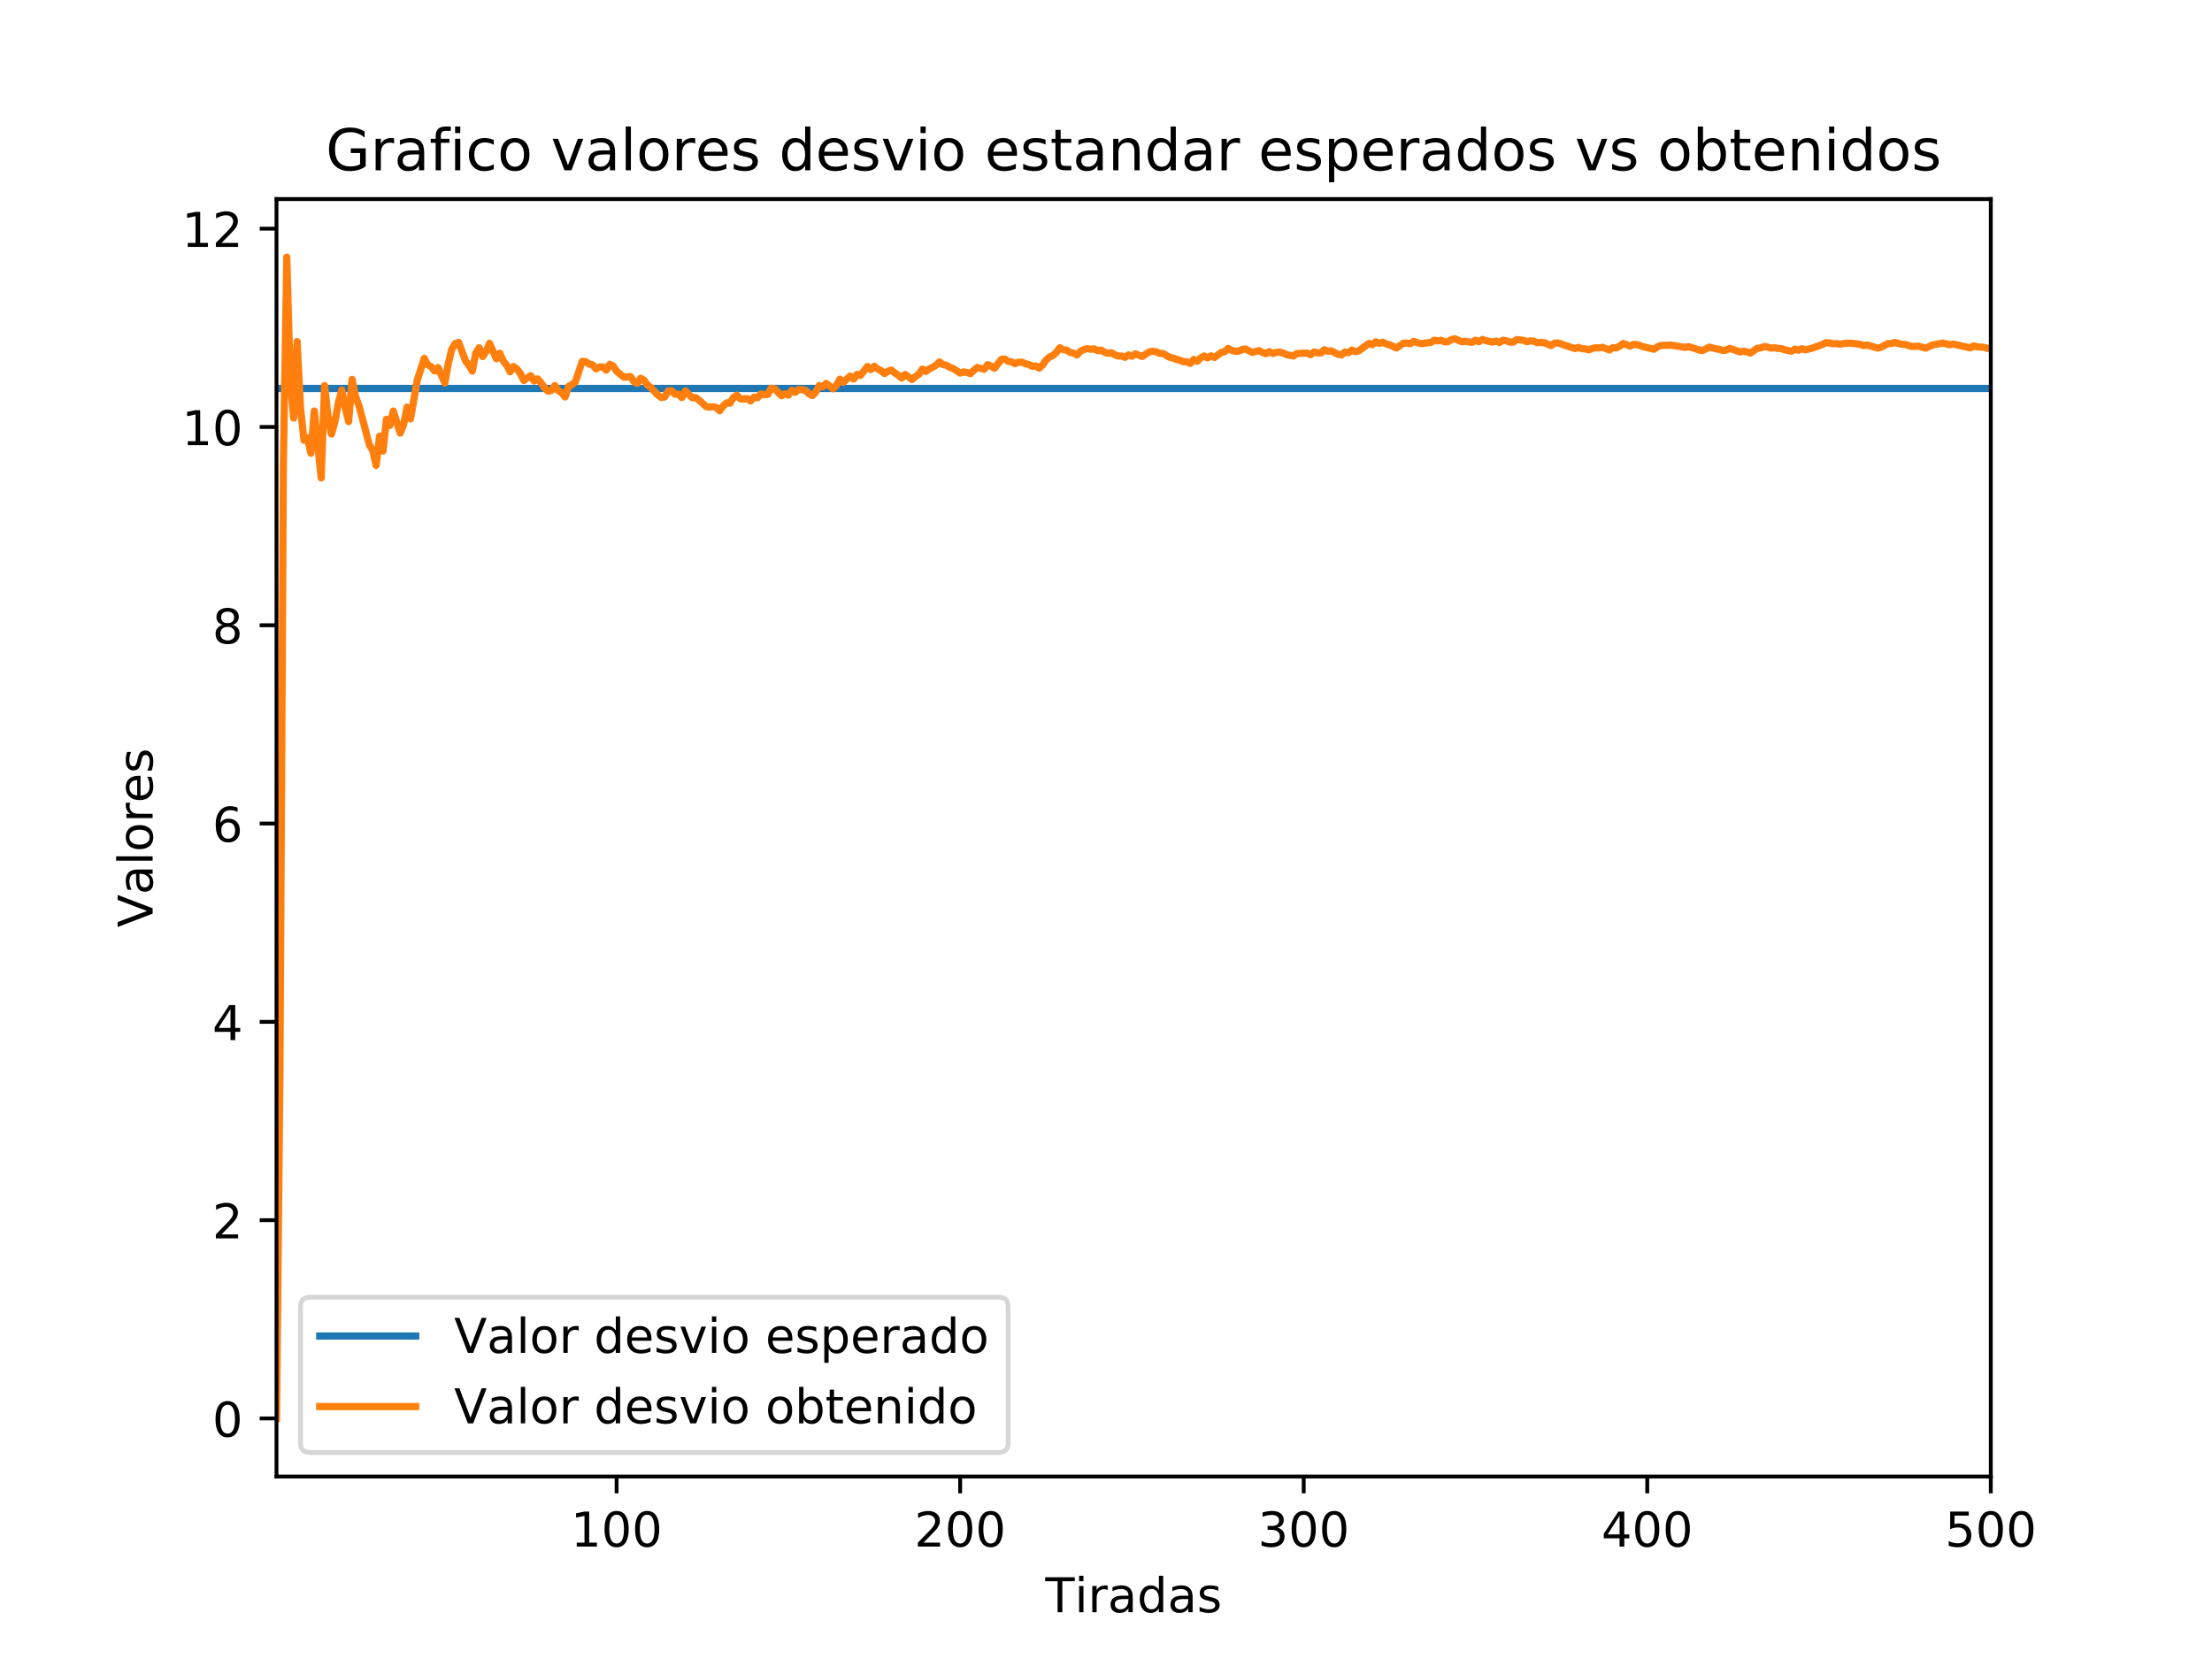 <?xml version="1.0" encoding="utf-8" standalone="no"?>
<!DOCTYPE svg PUBLIC "-//W3C//DTD SVG 1.1//EN"
  "http://www.w3.org/Graphics/SVG/1.1/DTD/svg11.dtd">
<!-- Created with matplotlib (http://matplotlib.org/) -->
<svg height="345.6pt" version="1.1" viewBox="0 0 460.8 345.6" width="460.8pt" xmlns="http://www.w3.org/2000/svg" xmlns:xlink="http://www.w3.org/1999/xlink">
 <defs>
  <style type="text/css">
*{stroke-linecap:butt;stroke-linejoin:round;}
  </style>
 </defs>
 <g id="figure_1">
  <g id="patch_1">
   <path d="M 0 345.6 
L 460.8 345.6 
L 460.8 0 
L 0 0 
z
" style="fill:#ffffff;"/>
  </g>
  <g id="axes_1">
   <g id="patch_2">
    <path d="M 57.6 307.584 
L 414.72 307.584 
L 414.72 41.472 
L 57.6 41.472 
z
" style="fill:#ffffff;"/>
   </g>
   <g id="matplotlib.axis_1">
    <g id="xtick_1">
     <g id="line2d_1">
      <defs>
       <path d="M 0 0 
L 0 3.5 
" id="m6d03339378" style="stroke:#000000;stroke-width:0.8;"/>
      </defs>
      <g>
       <use style="stroke:#000000;stroke-width:0.8;" x="128.451" xlink:href="#m6d03339378" y="307.584"/>
      </g>
     </g>
     <g id="text_1">
      <!-- 100 -->
      <defs>
       <path d="M 12.406 8.297 
L 28.516 8.297 
L 28.516 63.922 
L 10.984 60.406 
L 10.984 69.391 
L 28.422 72.906 
L 38.281 72.906 
L 38.281 8.297 
L 54.391 8.297 
L 54.391 0 
L 12.406 0 
z
" id="DejaVuSans-31"/>
       <path d="M 31.781 66.406 
Q 24.172 66.406 20.328 58.906 
Q 16.5 51.422 16.5 36.375 
Q 16.5 21.391 20.328 13.891 
Q 24.172 6.391 31.781 6.391 
Q 39.453 6.391 43.281 13.891 
Q 47.125 21.391 47.125 36.375 
Q 47.125 51.422 43.281 58.906 
Q 39.453 66.406 31.781 66.406 
z
M 31.781 74.219 
Q 44.047 74.219 50.516 64.516 
Q 56.984 54.828 56.984 36.375 
Q 56.984 17.969 50.516 8.266 
Q 44.047 -1.422 31.781 -1.422 
Q 19.531 -1.422 13.062 8.266 
Q 6.594 17.969 6.594 36.375 
Q 6.594 54.828 13.062 64.516 
Q 19.531 74.219 31.781 74.219 
z
" id="DejaVuSans-30"/>
      </defs>
      <g transform="translate(118.908 322.182)scale(0.1 -0.1)">
       <use xlink:href="#DejaVuSans-31"/>
       <use x="63.623" xlink:href="#DejaVuSans-30"/>
       <use x="127.246" xlink:href="#DejaVuSans-30"/>
      </g>
     </g>
    </g>
    <g id="xtick_2">
     <g id="line2d_2">
      <g>
       <use style="stroke:#000000;stroke-width:0.8;" x="200.019" xlink:href="#m6d03339378" y="307.584"/>
      </g>
     </g>
     <g id="text_2">
      <!-- 200 -->
      <defs>
       <path d="M 19.188 8.297 
L 53.609 8.297 
L 53.609 0 
L 7.328 0 
L 7.328 8.297 
Q 12.938 14.109 22.625 23.891 
Q 32.328 33.688 34.812 36.531 
Q 39.547 41.844 41.422 45.531 
Q 43.312 49.219 43.312 52.781 
Q 43.312 58.594 39.234 62.25 
Q 35.156 65.922 28.609 65.922 
Q 23.969 65.922 18.812 64.312 
Q 13.672 62.703 7.812 59.422 
L 7.812 69.391 
Q 13.766 71.781 18.938 73 
Q 24.125 74.219 28.422 74.219 
Q 39.75 74.219 46.484 68.547 
Q 53.219 62.891 53.219 53.422 
Q 53.219 48.922 51.531 44.891 
Q 49.859 40.875 45.406 35.406 
Q 44.188 33.984 37.641 27.219 
Q 31.109 20.453 19.188 8.297 
z
" id="DejaVuSans-32"/>
      </defs>
      <g transform="translate(190.475 322.182)scale(0.1 -0.1)">
       <use xlink:href="#DejaVuSans-32"/>
       <use x="63.623" xlink:href="#DejaVuSans-30"/>
       <use x="127.246" xlink:href="#DejaVuSans-30"/>
      </g>
     </g>
    </g>
    <g id="xtick_3">
     <g id="line2d_3">
      <g>
       <use style="stroke:#000000;stroke-width:0.8;" x="271.586" xlink:href="#m6d03339378" y="307.584"/>
      </g>
     </g>
     <g id="text_3">
      <!-- 300 -->
      <defs>
       <path d="M 40.578 39.312 
Q 47.656 37.797 51.625 33 
Q 55.609 28.219 55.609 21.188 
Q 55.609 10.406 48.188 4.484 
Q 40.766 -1.422 27.094 -1.422 
Q 22.516 -1.422 17.656 -0.516 
Q 12.797 0.391 7.625 2.203 
L 7.625 11.719 
Q 11.719 9.328 16.594 8.109 
Q 21.484 6.891 26.812 6.891 
Q 36.078 6.891 40.938 10.547 
Q 45.797 14.203 45.797 21.188 
Q 45.797 27.641 41.281 31.266 
Q 36.766 34.906 28.719 34.906 
L 20.219 34.906 
L 20.219 43.016 
L 29.109 43.016 
Q 36.375 43.016 40.234 45.922 
Q 44.094 48.828 44.094 54.297 
Q 44.094 59.906 40.109 62.906 
Q 36.141 65.922 28.719 65.922 
Q 24.656 65.922 20.016 65.031 
Q 15.375 64.156 9.812 62.312 
L 9.812 71.094 
Q 15.438 72.656 20.344 73.438 
Q 25.25 74.219 29.594 74.219 
Q 40.828 74.219 47.359 69.109 
Q 53.906 64.016 53.906 55.328 
Q 53.906 49.266 50.438 45.094 
Q 46.969 40.922 40.578 39.312 
z
" id="DejaVuSans-33"/>
      </defs>
      <g transform="translate(262.042 322.182)scale(0.1 -0.1)">
       <use xlink:href="#DejaVuSans-33"/>
       <use x="63.623" xlink:href="#DejaVuSans-30"/>
       <use x="127.246" xlink:href="#DejaVuSans-30"/>
      </g>
     </g>
    </g>
    <g id="xtick_4">
     <g id="line2d_4">
      <g>
       <use style="stroke:#000000;stroke-width:0.8;" x="343.153" xlink:href="#m6d03339378" y="307.584"/>
      </g>
     </g>
     <g id="text_4">
      <!-- 400 -->
      <defs>
       <path d="M 37.797 64.312 
L 12.891 25.391 
L 37.797 25.391 
z
M 35.203 72.906 
L 47.609 72.906 
L 47.609 25.391 
L 58.016 25.391 
L 58.016 17.188 
L 47.609 17.188 
L 47.609 0 
L 37.797 0 
L 37.797 17.188 
L 4.891 17.188 
L 4.891 26.703 
z
" id="DejaVuSans-34"/>
      </defs>
      <g transform="translate(333.609 322.182)scale(0.1 -0.1)">
       <use xlink:href="#DejaVuSans-34"/>
       <use x="63.623" xlink:href="#DejaVuSans-30"/>
       <use x="127.246" xlink:href="#DejaVuSans-30"/>
      </g>
     </g>
    </g>
    <g id="xtick_5">
     <g id="line2d_5">
      <g>
       <use style="stroke:#000000;stroke-width:0.8;" x="414.72" xlink:href="#m6d03339378" y="307.584"/>
      </g>
     </g>
     <g id="text_5">
      <!-- 500 -->
      <defs>
       <path d="M 10.797 72.906 
L 49.516 72.906 
L 49.516 64.594 
L 19.828 64.594 
L 19.828 46.734 
Q 21.969 47.469 24.109 47.828 
Q 26.266 48.188 28.422 48.188 
Q 40.625 48.188 47.75 41.5 
Q 54.891 34.812 54.891 23.391 
Q 54.891 11.625 47.562 5.094 
Q 40.234 -1.422 26.906 -1.422 
Q 22.312 -1.422 17.547 -0.641 
Q 12.797 0.141 7.719 1.703 
L 7.719 11.625 
Q 12.109 9.234 16.797 8.062 
Q 21.484 6.891 26.703 6.891 
Q 35.156 6.891 40.078 11.328 
Q 45.016 15.766 45.016 23.391 
Q 45.016 31 40.078 35.438 
Q 35.156 39.891 26.703 39.891 
Q 22.75 39.891 18.812 39.016 
Q 14.891 38.141 10.797 36.281 
z
" id="DejaVuSans-35"/>
      </defs>
      <g transform="translate(405.176 322.182)scale(0.1 -0.1)">
       <use xlink:href="#DejaVuSans-35"/>
       <use x="63.623" xlink:href="#DejaVuSans-30"/>
       <use x="127.246" xlink:href="#DejaVuSans-30"/>
      </g>
     </g>
    </g>
    <g id="text_6">
     <!-- Tiradas -->
     <defs>
      <path d="M -0.297 72.906 
L 61.375 72.906 
L 61.375 64.594 
L 35.5 64.594 
L 35.5 0 
L 25.594 0 
L 25.594 64.594 
L -0.297 64.594 
z
" id="DejaVuSans-54"/>
      <path d="M 9.422 54.688 
L 18.406 54.688 
L 18.406 0 
L 9.422 0 
z
M 9.422 75.984 
L 18.406 75.984 
L 18.406 64.594 
L 9.422 64.594 
z
" id="DejaVuSans-69"/>
      <path d="M 41.109 46.297 
Q 39.594 47.172 37.812 47.578 
Q 36.031 48 33.891 48 
Q 26.266 48 22.188 43.047 
Q 18.109 38.094 18.109 28.812 
L 18.109 0 
L 9.078 0 
L 9.078 54.688 
L 18.109 54.688 
L 18.109 46.188 
Q 20.953 51.172 25.484 53.578 
Q 30.031 56 36.531 56 
Q 37.453 56 38.578 55.875 
Q 39.703 55.766 41.062 55.516 
z
" id="DejaVuSans-72"/>
      <path d="M 34.281 27.484 
Q 23.391 27.484 19.188 25 
Q 14.984 22.516 14.984 16.5 
Q 14.984 11.719 18.141 8.906 
Q 21.297 6.109 26.703 6.109 
Q 34.188 6.109 38.703 11.406 
Q 43.219 16.703 43.219 25.484 
L 43.219 27.484 
z
M 52.203 31.203 
L 52.203 0 
L 43.219 0 
L 43.219 8.297 
Q 40.141 3.328 35.547 0.953 
Q 30.953 -1.422 24.312 -1.422 
Q 15.922 -1.422 10.953 3.297 
Q 6 8.016 6 15.922 
Q 6 25.141 12.172 29.828 
Q 18.359 34.516 30.609 34.516 
L 43.219 34.516 
L 43.219 35.406 
Q 43.219 41.609 39.141 45 
Q 35.062 48.391 27.688 48.391 
Q 23 48.391 18.547 47.266 
Q 14.109 46.141 10.016 43.891 
L 10.016 52.203 
Q 14.938 54.109 19.578 55.047 
Q 24.219 56 28.609 56 
Q 40.484 56 46.344 49.844 
Q 52.203 43.703 52.203 31.203 
z
" id="DejaVuSans-61"/>
      <path d="M 45.406 46.391 
L 45.406 75.984 
L 54.391 75.984 
L 54.391 0 
L 45.406 0 
L 45.406 8.203 
Q 42.578 3.328 38.25 0.953 
Q 33.938 -1.422 27.875 -1.422 
Q 17.969 -1.422 11.734 6.484 
Q 5.516 14.406 5.516 27.297 
Q 5.516 40.188 11.734 48.094 
Q 17.969 56 27.875 56 
Q 33.938 56 38.25 53.625 
Q 42.578 51.266 45.406 46.391 
z
M 14.797 27.297 
Q 14.797 17.391 18.875 11.75 
Q 22.953 6.109 30.078 6.109 
Q 37.203 6.109 41.297 11.75 
Q 45.406 17.391 45.406 27.297 
Q 45.406 37.203 41.297 42.844 
Q 37.203 48.484 30.078 48.484 
Q 22.953 48.484 18.875 42.844 
Q 14.797 37.203 14.797 27.297 
z
" id="DejaVuSans-64"/>
      <path d="M 44.281 53.078 
L 44.281 44.578 
Q 40.484 46.531 36.375 47.5 
Q 32.281 48.484 27.875 48.484 
Q 21.188 48.484 17.844 46.438 
Q 14.5 44.391 14.5 40.281 
Q 14.5 37.156 16.891 35.375 
Q 19.281 33.594 26.516 31.984 
L 29.594 31.297 
Q 39.156 29.25 43.188 25.516 
Q 47.219 21.781 47.219 15.094 
Q 47.219 7.469 41.188 3.016 
Q 35.156 -1.422 24.609 -1.422 
Q 20.219 -1.422 15.453 -0.562 
Q 10.688 0.297 5.422 2 
L 5.422 11.281 
Q 10.406 8.688 15.234 7.391 
Q 20.062 6.109 24.812 6.109 
Q 31.156 6.109 34.562 8.281 
Q 37.984 10.453 37.984 14.406 
Q 37.984 18.062 35.516 20.016 
Q 33.062 21.969 24.703 23.781 
L 21.578 24.516 
Q 13.234 26.266 9.516 29.906 
Q 5.812 33.547 5.812 39.891 
Q 5.812 47.609 11.281 51.797 
Q 16.75 56 26.812 56 
Q 31.781 56 36.172 55.266 
Q 40.578 54.547 44.281 53.078 
z
" id="DejaVuSans-73"/>
     </defs>
     <g transform="translate(217.757 335.861)scale(0.1 -0.1)">
      <use xlink:href="#DejaVuSans-54"/>
      <use x="61.037" xlink:href="#DejaVuSans-69"/>
      <use x="88.82" xlink:href="#DejaVuSans-72"/>
      <use x="129.934" xlink:href="#DejaVuSans-61"/>
      <use x="191.213" xlink:href="#DejaVuSans-64"/>
      <use x="254.689" xlink:href="#DejaVuSans-61"/>
      <use x="315.969" xlink:href="#DejaVuSans-73"/>
     </g>
    </g>
   </g>
   <g id="matplotlib.axis_2">
    <g id="ytick_1">
     <g id="line2d_6">
      <defs>
       <path d="M 0 0 
L -3.5 0 
" id="meecc81a3d3" style="stroke:#000000;stroke-width:0.8;"/>
      </defs>
      <g>
       <use style="stroke:#000000;stroke-width:0.8;" x="57.6" xlink:href="#meecc81a3d3" y="295.488"/>
      </g>
     </g>
     <g id="text_7">
      <!-- 0 -->
      <g transform="translate(44.237 299.287)scale(0.1 -0.1)">
       <use xlink:href="#DejaVuSans-30"/>
      </g>
     </g>
    </g>
    <g id="ytick_2">
     <g id="line2d_7">
      <g>
       <use style="stroke:#000000;stroke-width:0.8;" x="57.6" xlink:href="#meecc81a3d3" y="254.179"/>
      </g>
     </g>
     <g id="text_8">
      <!-- 2 -->
      <g transform="translate(44.237 257.978)scale(0.1 -0.1)">
       <use xlink:href="#DejaVuSans-32"/>
      </g>
     </g>
    </g>
    <g id="ytick_3">
     <g id="line2d_8">
      <g>
       <use style="stroke:#000000;stroke-width:0.8;" x="57.6" xlink:href="#meecc81a3d3" y="212.87"/>
      </g>
     </g>
     <g id="text_9">
      <!-- 4 -->
      <g transform="translate(44.237 216.669)scale(0.1 -0.1)">
       <use xlink:href="#DejaVuSans-34"/>
      </g>
     </g>
    </g>
    <g id="ytick_4">
     <g id="line2d_9">
      <g>
       <use style="stroke:#000000;stroke-width:0.8;" x="57.6" xlink:href="#meecc81a3d3" y="171.561"/>
      </g>
     </g>
     <g id="text_10">
      <!-- 6 -->
      <defs>
       <path d="M 33.016 40.375 
Q 26.375 40.375 22.484 35.828 
Q 18.609 31.297 18.609 23.391 
Q 18.609 15.531 22.484 10.953 
Q 26.375 6.391 33.016 6.391 
Q 39.656 6.391 43.531 10.953 
Q 47.406 15.531 47.406 23.391 
Q 47.406 31.297 43.531 35.828 
Q 39.656 40.375 33.016 40.375 
z
M 52.594 71.297 
L 52.594 62.312 
Q 48.875 64.062 45.094 64.984 
Q 41.312 65.922 37.594 65.922 
Q 27.828 65.922 22.672 59.328 
Q 17.531 52.734 16.797 39.406 
Q 19.672 43.656 24.016 45.922 
Q 28.375 48.188 33.594 48.188 
Q 44.578 48.188 50.953 41.516 
Q 57.328 34.859 57.328 23.391 
Q 57.328 12.156 50.688 5.359 
Q 44.047 -1.422 33.016 -1.422 
Q 20.359 -1.422 13.672 8.266 
Q 6.984 17.969 6.984 36.375 
Q 6.984 53.656 15.188 63.938 
Q 23.391 74.219 37.203 74.219 
Q 40.922 74.219 44.703 73.484 
Q 48.484 72.75 52.594 71.297 
z
" id="DejaVuSans-36"/>
      </defs>
      <g transform="translate(44.237 175.36)scale(0.1 -0.1)">
       <use xlink:href="#DejaVuSans-36"/>
      </g>
     </g>
    </g>
    <g id="ytick_5">
     <g id="line2d_10">
      <g>
       <use style="stroke:#000000;stroke-width:0.8;" x="57.6" xlink:href="#meecc81a3d3" y="130.252"/>
      </g>
     </g>
     <g id="text_11">
      <!-- 8 -->
      <defs>
       <path d="M 31.781 34.625 
Q 24.75 34.625 20.719 30.859 
Q 16.703 27.094 16.703 20.516 
Q 16.703 13.922 20.719 10.156 
Q 24.75 6.391 31.781 6.391 
Q 38.812 6.391 42.859 10.172 
Q 46.922 13.969 46.922 20.516 
Q 46.922 27.094 42.891 30.859 
Q 38.875 34.625 31.781 34.625 
z
M 21.922 38.812 
Q 15.578 40.375 12.031 44.719 
Q 8.5 49.078 8.5 55.328 
Q 8.5 64.062 14.719 69.141 
Q 20.953 74.219 31.781 74.219 
Q 42.672 74.219 48.875 69.141 
Q 55.078 64.062 55.078 55.328 
Q 55.078 49.078 51.531 44.719 
Q 48 40.375 41.703 38.812 
Q 48.828 37.156 52.797 32.312 
Q 56.781 27.484 56.781 20.516 
Q 56.781 9.906 50.312 4.234 
Q 43.844 -1.422 31.781 -1.422 
Q 19.734 -1.422 13.25 4.234 
Q 6.781 9.906 6.781 20.516 
Q 6.781 27.484 10.781 32.312 
Q 14.797 37.156 21.922 38.812 
z
M 18.312 54.391 
Q 18.312 48.734 21.844 45.562 
Q 25.391 42.391 31.781 42.391 
Q 38.141 42.391 41.719 45.562 
Q 45.312 48.734 45.312 54.391 
Q 45.312 60.062 41.719 63.234 
Q 38.141 66.406 31.781 66.406 
Q 25.391 66.406 21.844 63.234 
Q 18.312 60.062 18.312 54.391 
z
" id="DejaVuSans-38"/>
      </defs>
      <g transform="translate(44.237 134.051)scale(0.1 -0.1)">
       <use xlink:href="#DejaVuSans-38"/>
      </g>
     </g>
    </g>
    <g id="ytick_6">
     <g id="line2d_11">
      <g>
       <use style="stroke:#000000;stroke-width:0.8;" x="57.6" xlink:href="#meecc81a3d3" y="88.943"/>
      </g>
     </g>
     <g id="text_12">
      <!-- 10 -->
      <g transform="translate(37.875 92.742)scale(0.1 -0.1)">
       <use xlink:href="#DejaVuSans-31"/>
       <use x="63.623" xlink:href="#DejaVuSans-30"/>
      </g>
     </g>
    </g>
    <g id="ytick_7">
     <g id="line2d_12">
      <g>
       <use style="stroke:#000000;stroke-width:0.8;" x="57.6" xlink:href="#meecc81a3d3" y="47.634"/>
      </g>
     </g>
     <g id="text_13">
      <!-- 12 -->
      <g transform="translate(37.875 51.433)scale(0.1 -0.1)">
       <use xlink:href="#DejaVuSans-31"/>
       <use x="63.623" xlink:href="#DejaVuSans-32"/>
      </g>
     </g>
    </g>
    <g id="text_14">
     <!-- Valores -->
     <defs>
      <path d="M 28.609 0 
L 0.781 72.906 
L 11.078 72.906 
L 34.188 11.531 
L 57.328 72.906 
L 67.578 72.906 
L 39.797 0 
z
" id="DejaVuSans-56"/>
      <path d="M 9.422 75.984 
L 18.406 75.984 
L 18.406 0 
L 9.422 0 
z
" id="DejaVuSans-6c"/>
      <path d="M 30.609 48.391 
Q 23.391 48.391 19.188 42.75 
Q 14.984 37.109 14.984 27.297 
Q 14.984 17.484 19.156 11.844 
Q 23.344 6.203 30.609 6.203 
Q 37.797 6.203 41.984 11.859 
Q 46.188 17.531 46.188 27.297 
Q 46.188 37.016 41.984 42.703 
Q 37.797 48.391 30.609 48.391 
z
M 30.609 56 
Q 42.328 56 49.016 48.375 
Q 55.719 40.766 55.719 27.297 
Q 55.719 13.875 49.016 6.219 
Q 42.328 -1.422 30.609 -1.422 
Q 18.844 -1.422 12.172 6.219 
Q 5.516 13.875 5.516 27.297 
Q 5.516 40.766 12.172 48.375 
Q 18.844 56 30.609 56 
z
" id="DejaVuSans-6f"/>
      <path d="M 56.203 29.594 
L 56.203 25.203 
L 14.891 25.203 
Q 15.484 15.922 20.484 11.062 
Q 25.484 6.203 34.422 6.203 
Q 39.594 6.203 44.453 7.469 
Q 49.312 8.734 54.109 11.281 
L 54.109 2.781 
Q 49.266 0.734 44.188 -0.344 
Q 39.109 -1.422 33.891 -1.422 
Q 20.797 -1.422 13.156 6.188 
Q 5.516 13.812 5.516 26.812 
Q 5.516 40.234 12.766 48.109 
Q 20.016 56 32.328 56 
Q 43.359 56 49.781 48.891 
Q 56.203 41.797 56.203 29.594 
z
M 47.219 32.234 
Q 47.125 39.594 43.094 43.984 
Q 39.062 48.391 32.422 48.391 
Q 24.906 48.391 20.391 44.141 
Q 15.875 39.891 15.188 32.172 
z
" id="DejaVuSans-65"/>
     </defs>
     <g transform="translate(31.795 193.19)rotate(-90)scale(0.1 -0.1)">
      <use xlink:href="#DejaVuSans-56"/>
      <use x="68.299" xlink:href="#DejaVuSans-61"/>
      <use x="129.578" xlink:href="#DejaVuSans-6c"/>
      <use x="157.361" xlink:href="#DejaVuSans-6f"/>
      <use x="218.543" xlink:href="#DejaVuSans-72"/>
      <use x="259.625" xlink:href="#DejaVuSans-65"/>
      <use x="321.148" xlink:href="#DejaVuSans-73"/>
     </g>
    </g>
   </g>
   <g id="line2d_13">
    <path clip-path="url(#p048d427ab6)" d="M 57.6 80.923 
L 414.72 80.923 
L 414.72 80.923 
" style="fill:none;stroke:#1f77b4;stroke-linecap:square;stroke-width:1.5;"/>
   </g>
   <g id="line2d_14">
    <path clip-path="url(#p048d427ab6)" d="M 57.6 295.488 
L 58.316 223.197 
L 59.031 96.661 
L 59.747 53.568 
L 60.463 79.019 
L 61.178 87.087 
L 61.894 71.162 
L 62.61 84.995 
L 63.325 91.716 
L 64.041 91.186 
L 64.757 94.409 
L 65.472 85.621 
L 66.904 99.565 
L 67.619 80.329 
L 68.335 86.796 
L 69.051 90.435 
L 69.766 87.897 
L 70.482 83.907 
L 71.198 81.251 
L 71.913 84.889 
L 72.629 87.826 
L 73.345 79.033 
L 74.06 82.588 
L 74.776 84.519 
L 76.207 89.869 
L 76.923 92.639 
L 77.639 93.839 
L 78.354 96.952 
L 79.07 90.856 
L 79.786 93.974 
L 80.501 87.337 
L 81.217 88.628 
L 81.933 85.636 
L 83.364 90.231 
L 84.08 88.439 
L 84.796 84.815 
L 85.511 87.277 
L 86.943 79.112 
L 88.374 74.653 
L 89.09 75.98 
L 89.805 76.373 
L 90.521 77.278 
L 91.237 76.578 
L 92.668 79.793 
L 93.384 75.745 
L 94.099 72.769 
L 94.815 71.586 
L 95.531 71.313 
L 96.962 75.151 
L 97.678 76.111 
L 98.393 77.308 
L 99.109 73.551 
L 99.825 72.442 
L 100.54 74.274 
L 101.256 73.262 
L 101.972 71.519 
L 103.403 74.724 
L 104.119 73.598 
L 104.834 75.218 
L 105.55 76.092 
L 106.266 77.442 
L 106.981 76.352 
L 107.697 76.88 
L 108.413 77.844 
L 109.128 79.265 
L 110.56 78.259 
L 111.275 79.372 
L 111.991 78.934 
L 112.707 79.728 
L 113.422 80.765 
L 114.138 81.488 
L 114.854 81.332 
L 115.569 80.325 
L 116.285 81.361 
L 117.001 81.822 
L 117.716 82.695 
L 118.432 80.493 
L 119.148 80.134 
L 119.863 79.547 
L 121.295 75.266 
L 122.01 75.34 
L 122.726 75.824 
L 123.442 76.01 
L 124.157 76.845 
L 124.873 76.446 
L 125.589 76.421 
L 126.304 77.11 
L 127.02 75.887 
L 127.736 76.252 
L 128.451 77.324 
L 129.883 78.524 
L 130.598 78.566 
L 131.314 78.426 
L 132.03 79.462 
L 132.745 79.871 
L 133.461 78.804 
L 134.177 79.218 
L 134.893 80.203 
L 135.608 80.743 
L 137.04 82.302 
L 137.755 82.811 
L 138.471 82.694 
L 139.187 81.444 
L 139.902 81.385 
L 140.618 82.119 
L 141.334 82.116 
L 142.049 82.83 
L 142.765 81.421 
L 144.196 82.85 
L 144.912 82.825 
L 145.628 83.355 
L 147.059 84.669 
L 147.775 84.82 
L 148.49 84.727 
L 149.206 84.874 
L 149.922 85.574 
L 150.637 84.59 
L 151.353 83.925 
L 152.069 84.002 
L 152.784 82.809 
L 153.5 82.317 
L 154.216 83.093 
L 154.931 83.13 
L 155.647 83.025 
L 156.363 83.539 
L 157.078 82.717 
L 157.794 82.871 
L 158.51 82.077 
L 159.225 82.227 
L 159.941 82.163 
L 160.657 80.858 
L 161.372 81.026 
L 162.804 82.451 
L 163.519 82.024 
L 164.235 82.313 
L 164.951 81.323 
L 165.666 81.705 
L 166.382 81.135 
L 167.098 81.177 
L 167.813 81.348 
L 168.529 82.03 
L 169.245 82.403 
L 169.96 81.647 
L 170.676 80.307 
L 171.392 80.573 
L 172.107 79.877 
L 173.539 80.994 
L 174.254 80.272 
L 174.97 78.988 
L 175.686 79.641 
L 177.117 78.344 
L 177.833 78.958 
L 178.548 77.98 
L 179.264 78.189 
L 180.695 76.361 
L 181.411 76.99 
L 182.127 76.298 
L 182.842 76.86 
L 183.558 77.233 
L 184.274 77.816 
L 184.989 77.307 
L 185.705 77.102 
L 186.421 77.706 
L 187.137 78.161 
L 187.852 78.756 
L 188.568 78.01 
L 189.999 79.068 
L 190.715 78.425 
L 191.431 77.955 
L 192.146 76.883 
L 192.862 77.386 
L 193.578 76.846 
L 194.293 76.521 
L 195.009 76.07 
L 195.725 75.387 
L 196.44 75.944 
L 197.156 76.083 
L 197.872 76.527 
L 198.587 76.784 
L 200.019 77.721 
L 200.734 77.471 
L 201.45 77.595 
L 202.166 77.843 
L 202.881 77.111 
L 203.597 76.55 
L 205.028 76.924 
L 205.744 75.958 
L 206.46 76.27 
L 207.175 76.709 
L 208.607 74.867 
L 209.322 74.8 
L 210.038 75.291 
L 210.754 75.383 
L 211.469 75.764 
L 212.185 75.44 
L 212.901 75.447 
L 213.616 75.767 
L 214.332 75.943 
L 215.048 76.305 
L 215.763 76.223 
L 216.479 76.705 
L 217.195 76.023 
L 217.91 75.02 
L 218.626 74.356 
L 219.342 74.058 
L 220.057 73.408 
L 220.773 72.445 
L 221.489 72.844 
L 222.204 72.95 
L 222.92 73.405 
L 223.636 73.586 
L 224.351 73.939 
L 225.067 73.174 
L 225.783 72.811 
L 226.498 72.631 
L 227.214 72.75 
L 227.93 72.67 
L 228.645 73.059 
L 229.361 72.918 
L 230.077 73.372 
L 230.792 73.62 
L 231.508 73.486 
L 232.224 73.9 
L 232.939 74.169 
L 233.655 74.165 
L 234.371 74.435 
L 235.086 73.926 
L 235.802 74.215 
L 236.518 73.716 
L 237.949 74.255 
L 239.381 73.307 
L 240.096 73.163 
L 240.812 73.267 
L 241.528 73.618 
L 242.243 73.629 
L 243.675 74.437 
L 244.39 74.588 
L 245.106 74.9 
L 245.822 75.049 
L 246.537 75.353 
L 247.253 75.369 
L 247.969 75.711 
L 248.684 74.876 
L 249.4 75.264 
L 250.116 74.582 
L 250.831 74.147 
L 251.547 74.554 
L 252.263 74.129 
L 252.978 74.469 
L 254.41 73.432 
L 255.125 73.263 
L 255.841 72.575 
L 256.557 72.973 
L 257.272 73.167 
L 257.988 73.173 
L 258.704 72.838 
L 259.419 72.695 
L 260.851 73.406 
L 262.282 73.046 
L 262.998 73.426 
L 263.713 73.674 
L 264.429 73.252 
L 265.145 73.627 
L 265.86 73.404 
L 266.576 73.35 
L 267.292 73.546 
L 268.007 73.881 
L 269.439 74.16 
L 270.154 73.644 
L 272.301 73.558 
L 273.017 73.907 
L 273.733 73.313 
L 274.448 73.509 
L 275.164 73.538 
L 275.88 72.854 
L 276.595 73.184 
L 277.311 73.081 
L 278.742 73.799 
L 279.458 73.949 
L 280.174 73.326 
L 280.889 73.474 
L 281.605 72.927 
L 282.321 73.256 
L 283.036 73.085 
L 285.183 71.542 
L 285.899 71.791 
L 286.615 71.199 
L 287.331 71.538 
L 288.046 71.289 
L 288.762 71.634 
L 289.478 71.827 
L 290.909 72.498 
L 292.34 71.497 
L 293.056 71.478 
L 293.772 71.591 
L 294.487 71.118 
L 295.919 71.592 
L 298.066 71.334 
L 298.781 70.868 
L 299.497 71.012 
L 300.213 70.884 
L 300.928 71.204 
L 301.644 71.184 
L 302.36 70.729 
L 303.075 70.574 
L 304.507 71.19 
L 305.222 71.107 
L 306.654 71.321 
L 307.369 70.877 
L 308.085 71.193 
L 308.801 70.711 
L 309.516 70.957 
L 310.948 71.259 
L 311.663 71.069 
L 312.379 71.355 
L 313.095 70.879 
L 313.81 70.988 
L 314.526 71.287 
L 315.242 71.266 
L 315.957 70.746 
L 317.389 70.892 
L 318.104 71.187 
L 318.82 71.003 
L 319.536 71.087 
L 320.251 71.379 
L 320.967 71.327 
L 321.683 71.388 
L 323.114 71.986 
L 323.83 71.487 
L 324.545 71.442 
L 326.692 72.155 
L 328.124 72.616 
L 328.839 72.372 
L 329.555 72.65 
L 330.271 72.671 
L 330.986 72.89 
L 331.702 72.593 
L 332.418 72.442 
L 333.133 72.469 
L 333.849 72.357 
L 335.28 72.907 
L 335.996 72.425 
L 336.712 72.484 
L 337.427 72.096 
L 338.143 71.559 
L 339.575 72.112 
L 340.29 71.749 
L 341.006 71.776 
L 342.437 72.27 
L 344.584 72.748 
L 345.3 72.237 
L 346.016 71.969 
L 348.163 71.897 
L 351.025 72.374 
L 351.741 72.206 
L 353.172 72.641 
L 353.888 72.892 
L 354.604 73.024 
L 355.319 72.726 
L 356.035 72.305 
L 357.466 72.672 
L 358.182 72.766 
L 358.898 73.015 
L 359.613 72.917 
L 360.329 72.573 
L 362.476 73.316 
L 363.192 73.159 
L 363.907 73.297 
L 364.623 73.551 
L 366.054 72.573 
L 366.77 72.474 
L 367.486 72.216 
L 368.201 72.305 
L 368.917 72.531 
L 369.633 72.434 
L 370.348 72.592 
L 371.064 72.613 
L 371.78 72.866 
L 373.211 73.156 
L 373.927 72.732 
L 374.642 72.955 
L 375.358 72.629 
L 376.074 72.879 
L 377.505 72.535 
L 378.936 72.007 
L 379.652 71.758 
L 380.368 71.376 
L 381.083 71.425 
L 381.799 71.613 
L 382.515 71.572 
L 383.23 71.694 
L 384.662 71.479 
L 386.093 71.544 
L 387.524 71.742 
L 388.24 71.982 
L 388.956 71.862 
L 391.103 72.51 
L 391.819 72.363 
L 393.25 71.593 
L 393.966 71.574 
L 394.681 71.342 
L 396.113 71.714 
L 396.828 71.759 
L 398.26 72.172 
L 399.691 72.111 
L 401.122 72.533 
L 402.554 71.887 
L 404.701 71.46 
L 406.132 71.811 
L 406.848 71.666 
L 410.426 72.476 
L 411.142 72.067 
L 411.857 72.246 
L 413.289 72.35 
L 414.004 72.571 
L 414.72 72.597 
L 414.72 72.597 
" style="fill:none;stroke:#ff7f0e;stroke-linecap:square;stroke-width:1.5;"/>
   </g>
   <g id="patch_3">
    <path d="M 57.6 307.584 
L 57.6 41.472 
" style="fill:none;stroke:#000000;stroke-linecap:square;stroke-linejoin:miter;stroke-width:0.8;"/>
   </g>
   <g id="patch_4">
    <path d="M 414.72 307.584 
L 414.72 41.472 
" style="fill:none;stroke:#000000;stroke-linecap:square;stroke-linejoin:miter;stroke-width:0.8;"/>
   </g>
   <g id="patch_5">
    <path d="M 57.6 307.584 
L 414.72 307.584 
" style="fill:none;stroke:#000000;stroke-linecap:square;stroke-linejoin:miter;stroke-width:0.8;"/>
   </g>
   <g id="patch_6">
    <path d="M 57.6 41.472 
L 414.72 41.472 
" style="fill:none;stroke:#000000;stroke-linecap:square;stroke-linejoin:miter;stroke-width:0.8;"/>
   </g>
   <g id="text_15">
    <!-- Grafico valores desvio estandar esperados vs obtenidos -->
    <defs>
     <path d="M 59.516 10.406 
L 59.516 29.984 
L 43.406 29.984 
L 43.406 38.094 
L 69.281 38.094 
L 69.281 6.781 
Q 63.578 2.734 56.688 0.656 
Q 49.812 -1.422 42 -1.422 
Q 24.906 -1.422 15.25 8.562 
Q 5.609 18.562 5.609 36.375 
Q 5.609 54.25 15.25 64.234 
Q 24.906 74.219 42 74.219 
Q 49.125 74.219 55.547 72.453 
Q 61.969 70.703 67.391 67.281 
L 67.391 56.781 
Q 61.922 61.422 55.766 63.766 
Q 49.609 66.109 42.828 66.109 
Q 29.438 66.109 22.719 58.641 
Q 16.016 51.172 16.016 36.375 
Q 16.016 21.625 22.719 14.156 
Q 29.438 6.688 42.828 6.688 
Q 48.047 6.688 52.141 7.594 
Q 56.25 8.5 59.516 10.406 
z
" id="DejaVuSans-47"/>
     <path d="M 37.109 75.984 
L 37.109 68.5 
L 28.516 68.5 
Q 23.688 68.5 21.797 66.547 
Q 19.922 64.594 19.922 59.516 
L 19.922 54.688 
L 34.719 54.688 
L 34.719 47.703 
L 19.922 47.703 
L 19.922 0 
L 10.891 0 
L 10.891 47.703 
L 2.297 47.703 
L 2.297 54.688 
L 10.891 54.688 
L 10.891 58.5 
Q 10.891 67.625 15.141 71.797 
Q 19.391 75.984 28.609 75.984 
z
" id="DejaVuSans-66"/>
     <path d="M 48.781 52.594 
L 48.781 44.188 
Q 44.969 46.297 41.141 47.344 
Q 37.312 48.391 33.406 48.391 
Q 24.656 48.391 19.812 42.844 
Q 14.984 37.312 14.984 27.297 
Q 14.984 17.281 19.812 11.734 
Q 24.656 6.203 33.406 6.203 
Q 37.312 6.203 41.141 7.25 
Q 44.969 8.297 48.781 10.406 
L 48.781 2.094 
Q 45.016 0.344 40.984 -0.531 
Q 36.969 -1.422 32.422 -1.422 
Q 20.062 -1.422 12.781 6.344 
Q 5.516 14.109 5.516 27.297 
Q 5.516 40.672 12.859 48.328 
Q 20.219 56 33.016 56 
Q 37.156 56 41.109 55.141 
Q 45.062 54.297 48.781 52.594 
z
" id="DejaVuSans-63"/>
     <path id="DejaVuSans-20"/>
     <path d="M 2.984 54.688 
L 12.5 54.688 
L 29.594 8.797 
L 46.688 54.688 
L 56.203 54.688 
L 35.688 0 
L 23.484 0 
z
" id="DejaVuSans-76"/>
     <path d="M 18.312 70.219 
L 18.312 54.688 
L 36.812 54.688 
L 36.812 47.703 
L 18.312 47.703 
L 18.312 18.016 
Q 18.312 11.328 20.141 9.422 
Q 21.969 7.516 27.594 7.516 
L 36.812 7.516 
L 36.812 0 
L 27.594 0 
Q 17.188 0 13.234 3.875 
Q 9.281 7.766 9.281 18.016 
L 9.281 47.703 
L 2.688 47.703 
L 2.688 54.688 
L 9.281 54.688 
L 9.281 70.219 
z
" id="DejaVuSans-74"/>
     <path d="M 54.891 33.016 
L 54.891 0 
L 45.906 0 
L 45.906 32.719 
Q 45.906 40.484 42.875 44.328 
Q 39.844 48.188 33.797 48.188 
Q 26.516 48.188 22.312 43.547 
Q 18.109 38.922 18.109 30.906 
L 18.109 0 
L 9.078 0 
L 9.078 54.688 
L 18.109 54.688 
L 18.109 46.188 
Q 21.344 51.125 25.703 53.562 
Q 30.078 56 35.797 56 
Q 45.219 56 50.047 50.172 
Q 54.891 44.344 54.891 33.016 
z
" id="DejaVuSans-6e"/>
     <path d="M 18.109 8.203 
L 18.109 -20.797 
L 9.078 -20.797 
L 9.078 54.688 
L 18.109 54.688 
L 18.109 46.391 
Q 20.953 51.266 25.266 53.625 
Q 29.594 56 35.594 56 
Q 45.562 56 51.781 48.094 
Q 58.016 40.188 58.016 27.297 
Q 58.016 14.406 51.781 6.484 
Q 45.562 -1.422 35.594 -1.422 
Q 29.594 -1.422 25.266 0.953 
Q 20.953 3.328 18.109 8.203 
z
M 48.688 27.297 
Q 48.688 37.203 44.609 42.844 
Q 40.531 48.484 33.406 48.484 
Q 26.266 48.484 22.188 42.844 
Q 18.109 37.203 18.109 27.297 
Q 18.109 17.391 22.188 11.75 
Q 26.266 6.109 33.406 6.109 
Q 40.531 6.109 44.609 11.75 
Q 48.688 17.391 48.688 27.297 
z
" id="DejaVuSans-70"/>
     <path d="M 48.688 27.297 
Q 48.688 37.203 44.609 42.844 
Q 40.531 48.484 33.406 48.484 
Q 26.266 48.484 22.188 42.844 
Q 18.109 37.203 18.109 27.297 
Q 18.109 17.391 22.188 11.75 
Q 26.266 6.109 33.406 6.109 
Q 40.531 6.109 44.609 11.75 
Q 48.688 17.391 48.688 27.297 
z
M 18.109 46.391 
Q 20.953 51.266 25.266 53.625 
Q 29.594 56 35.594 56 
Q 45.562 56 51.781 48.094 
Q 58.016 40.188 58.016 27.297 
Q 58.016 14.406 51.781 6.484 
Q 45.562 -1.422 35.594 -1.422 
Q 29.594 -1.422 25.266 0.953 
Q 20.953 3.328 18.109 8.203 
L 18.109 0 
L 9.078 0 
L 9.078 75.984 
L 18.109 75.984 
z
" id="DejaVuSans-62"/>
    </defs>
    <g transform="translate(67.867 35.472)scale(0.12 -0.12)">
     <use xlink:href="#DejaVuSans-47"/>
     <use x="77.49" xlink:href="#DejaVuSans-72"/>
     <use x="118.604" xlink:href="#DejaVuSans-61"/>
     <use x="179.883" xlink:href="#DejaVuSans-66"/>
     <use x="215.088" xlink:href="#DejaVuSans-69"/>
     <use x="242.871" xlink:href="#DejaVuSans-63"/>
     <use x="297.852" xlink:href="#DejaVuSans-6f"/>
     <use x="359.033" xlink:href="#DejaVuSans-20"/>
     <use x="390.82" xlink:href="#DejaVuSans-76"/>
     <use x="450" xlink:href="#DejaVuSans-61"/>
     <use x="511.279" xlink:href="#DejaVuSans-6c"/>
     <use x="539.062" xlink:href="#DejaVuSans-6f"/>
     <use x="600.244" xlink:href="#DejaVuSans-72"/>
     <use x="641.326" xlink:href="#DejaVuSans-65"/>
     <use x="702.85" xlink:href="#DejaVuSans-73"/>
     <use x="754.949" xlink:href="#DejaVuSans-20"/>
     <use x="786.736" xlink:href="#DejaVuSans-64"/>
     <use x="850.213" xlink:href="#DejaVuSans-65"/>
     <use x="911.736" xlink:href="#DejaVuSans-73"/>
     <use x="963.836" xlink:href="#DejaVuSans-76"/>
     <use x="1023.016" xlink:href="#DejaVuSans-69"/>
     <use x="1050.799" xlink:href="#DejaVuSans-6f"/>
     <use x="1111.98" xlink:href="#DejaVuSans-20"/>
     <use x="1143.768" xlink:href="#DejaVuSans-65"/>
     <use x="1205.291" xlink:href="#DejaVuSans-73"/>
     <use x="1257.391" xlink:href="#DejaVuSans-74"/>
     <use x="1296.6" xlink:href="#DejaVuSans-61"/>
     <use x="1357.879" xlink:href="#DejaVuSans-6e"/>
     <use x="1421.258" xlink:href="#DejaVuSans-64"/>
     <use x="1484.734" xlink:href="#DejaVuSans-61"/>
     <use x="1546.014" xlink:href="#DejaVuSans-72"/>
     <use x="1587.127" xlink:href="#DejaVuSans-20"/>
     <use x="1618.914" xlink:href="#DejaVuSans-65"/>
     <use x="1680.438" xlink:href="#DejaVuSans-73"/>
     <use x="1732.537" xlink:href="#DejaVuSans-70"/>
     <use x="1796.014" xlink:href="#DejaVuSans-65"/>
     <use x="1857.537" xlink:href="#DejaVuSans-72"/>
     <use x="1898.65" xlink:href="#DejaVuSans-61"/>
     <use x="1959.93" xlink:href="#DejaVuSans-64"/>
     <use x="2023.406" xlink:href="#DejaVuSans-6f"/>
     <use x="2084.588" xlink:href="#DejaVuSans-73"/>
     <use x="2136.688" xlink:href="#DejaVuSans-20"/>
     <use x="2168.475" xlink:href="#DejaVuSans-76"/>
     <use x="2227.654" xlink:href="#DejaVuSans-73"/>
     <use x="2279.754" xlink:href="#DejaVuSans-20"/>
     <use x="2311.541" xlink:href="#DejaVuSans-6f"/>
     <use x="2372.723" xlink:href="#DejaVuSans-62"/>
     <use x="2436.199" xlink:href="#DejaVuSans-74"/>
     <use x="2475.408" xlink:href="#DejaVuSans-65"/>
     <use x="2536.932" xlink:href="#DejaVuSans-6e"/>
     <use x="2600.311" xlink:href="#DejaVuSans-69"/>
     <use x="2628.094" xlink:href="#DejaVuSans-64"/>
     <use x="2691.57" xlink:href="#DejaVuSans-6f"/>
     <use x="2752.752" xlink:href="#DejaVuSans-73"/>
    </g>
   </g>
   <g id="legend_1">
    <g id="patch_7">
     <path d="M 64.6 302.584 
L 208.019 302.584 
Q 210.019 302.584 210.019 300.584 
L 210.019 272.228 
Q 210.019 270.228 208.019 270.228 
L 64.6 270.228 
Q 62.6 270.228 62.6 272.228 
L 62.6 300.584 
Q 62.6 302.584 64.6 302.584 
z
" style="fill:#ffffff;opacity:0.8;stroke:#cccccc;stroke-linejoin:miter;"/>
    </g>
    <g id="line2d_15">
     <path d="M 66.6 278.326 
L 86.6 278.326 
" style="fill:none;stroke:#1f77b4;stroke-linecap:square;stroke-width:1.5;"/>
    </g>
    <g id="line2d_16"/>
    <g id="text_16">
     <!-- Valor desvio esperado -->
     <g transform="translate(94.6 281.826)scale(0.1 -0.1)">
      <use xlink:href="#DejaVuSans-56"/>
      <use x="68.299" xlink:href="#DejaVuSans-61"/>
      <use x="129.578" xlink:href="#DejaVuSans-6c"/>
      <use x="157.361" xlink:href="#DejaVuSans-6f"/>
      <use x="218.543" xlink:href="#DejaVuSans-72"/>
      <use x="259.656" xlink:href="#DejaVuSans-20"/>
      <use x="291.443" xlink:href="#DejaVuSans-64"/>
      <use x="354.92" xlink:href="#DejaVuSans-65"/>
      <use x="416.443" xlink:href="#DejaVuSans-73"/>
      <use x="468.543" xlink:href="#DejaVuSans-76"/>
      <use x="527.723" xlink:href="#DejaVuSans-69"/>
      <use x="555.506" xlink:href="#DejaVuSans-6f"/>
      <use x="616.688" xlink:href="#DejaVuSans-20"/>
      <use x="648.475" xlink:href="#DejaVuSans-65"/>
      <use x="709.998" xlink:href="#DejaVuSans-73"/>
      <use x="762.098" xlink:href="#DejaVuSans-70"/>
      <use x="825.574" xlink:href="#DejaVuSans-65"/>
      <use x="887.098" xlink:href="#DejaVuSans-72"/>
      <use x="928.211" xlink:href="#DejaVuSans-61"/>
      <use x="989.49" xlink:href="#DejaVuSans-64"/>
      <use x="1052.967" xlink:href="#DejaVuSans-6f"/>
     </g>
    </g>
    <g id="line2d_17">
     <path d="M 66.6 293.004 
L 86.6 293.004 
" style="fill:none;stroke:#ff7f0e;stroke-linecap:square;stroke-width:1.5;"/>
    </g>
    <g id="line2d_18"/>
    <g id="text_17">
     <!-- Valor desvio obtenido -->
     <g transform="translate(94.6 296.504)scale(0.1 -0.1)">
      <use xlink:href="#DejaVuSans-56"/>
      <use x="68.299" xlink:href="#DejaVuSans-61"/>
      <use x="129.578" xlink:href="#DejaVuSans-6c"/>
      <use x="157.361" xlink:href="#DejaVuSans-6f"/>
      <use x="218.543" xlink:href="#DejaVuSans-72"/>
      <use x="259.656" xlink:href="#DejaVuSans-20"/>
      <use x="291.443" xlink:href="#DejaVuSans-64"/>
      <use x="354.92" xlink:href="#DejaVuSans-65"/>
      <use x="416.443" xlink:href="#DejaVuSans-73"/>
      <use x="468.543" xlink:href="#DejaVuSans-76"/>
      <use x="527.723" xlink:href="#DejaVuSans-69"/>
      <use x="555.506" xlink:href="#DejaVuSans-6f"/>
      <use x="616.688" xlink:href="#DejaVuSans-20"/>
      <use x="648.475" xlink:href="#DejaVuSans-6f"/>
      <use x="709.656" xlink:href="#DejaVuSans-62"/>
      <use x="773.133" xlink:href="#DejaVuSans-74"/>
      <use x="812.342" xlink:href="#DejaVuSans-65"/>
      <use x="873.865" xlink:href="#DejaVuSans-6e"/>
      <use x="937.244" xlink:href="#DejaVuSans-69"/>
      <use x="965.027" xlink:href="#DejaVuSans-64"/>
      <use x="1028.504" xlink:href="#DejaVuSans-6f"/>
     </g>
    </g>
   </g>
  </g>
 </g>
 <defs>
  <clipPath id="p048d427ab6">
   <rect height="266.112" width="357.12" x="57.6" y="41.472"/>
  </clipPath>
 </defs>
</svg>
